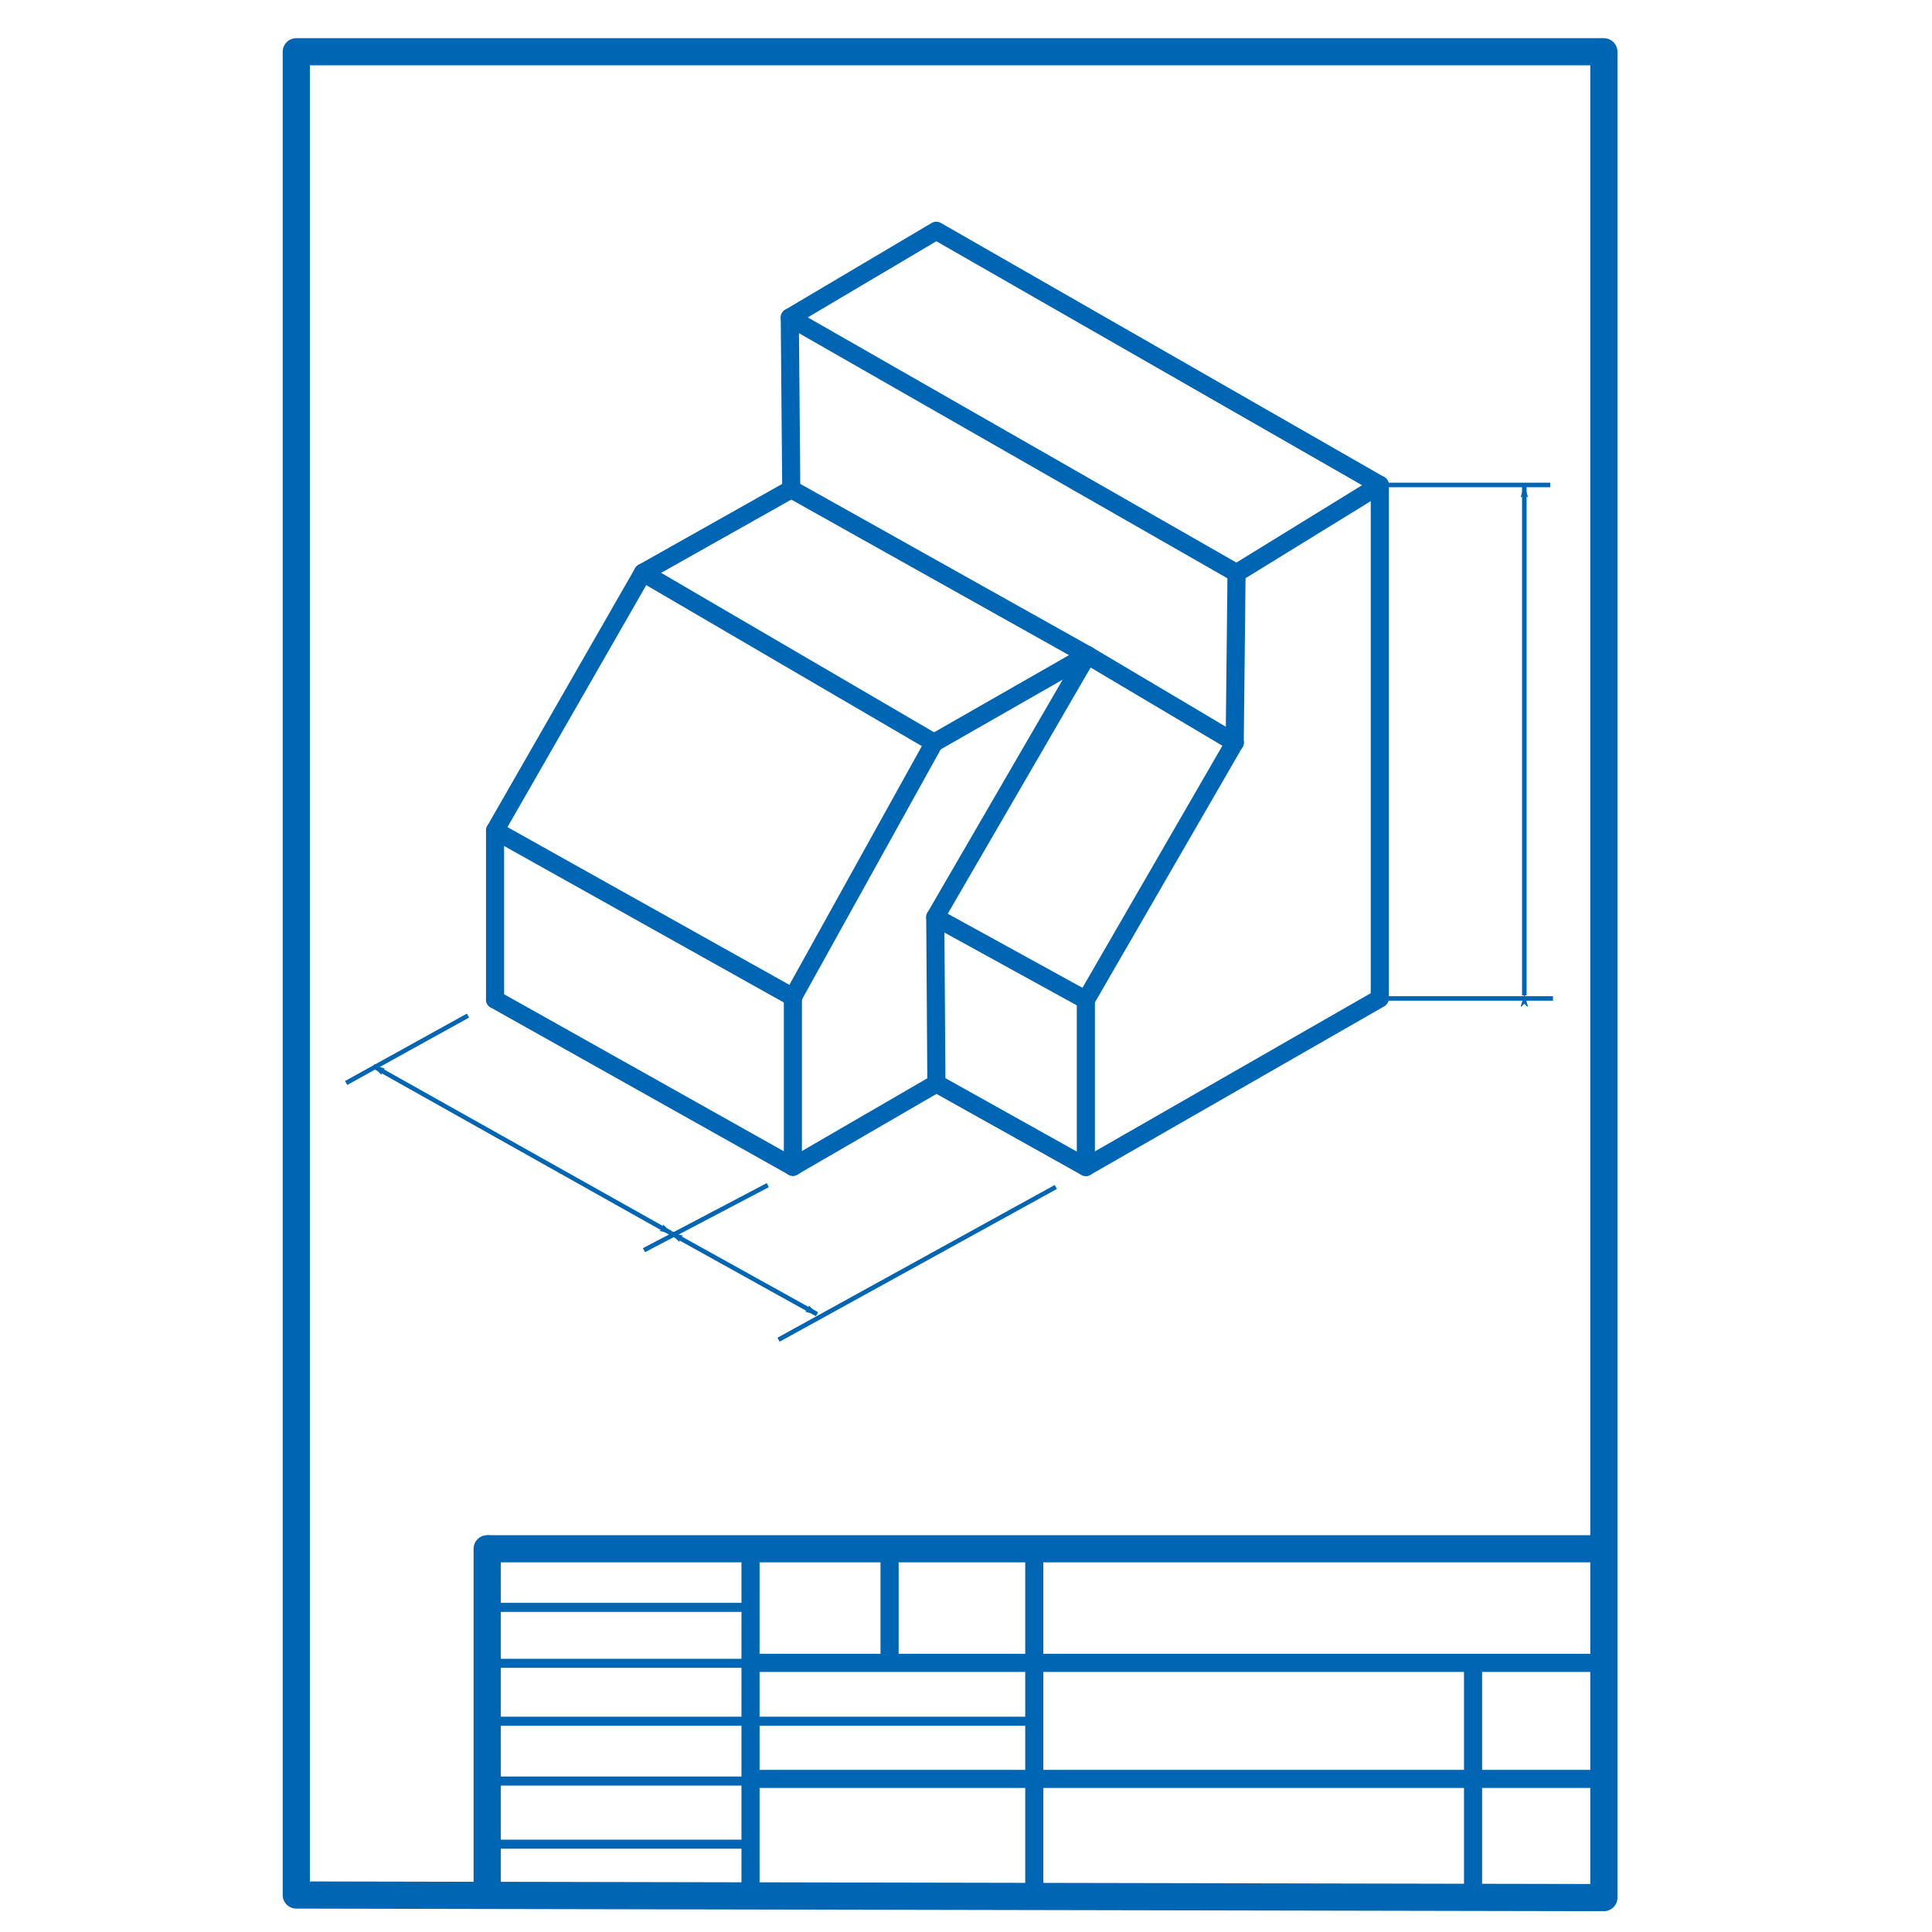 <?xml version="1.0" encoding="UTF-8" standalone="no"?>
<svg
   xmlns:dc="http://purl.org/dc/elements/1.1/"
   xmlns:cc="http://creativecommons.org/ns#"
   xmlns:rdf="http://www.w3.org/1999/02/22-rdf-syntax-ns#"
   xmlns:svg="http://www.w3.org/2000/svg"
   xmlns="http://www.w3.org/2000/svg"
   xmlns:sodipodi="http://sodipodi.sourceforge.net/DTD/sodipodi-0.dtd"
   xmlns:inkscape="http://www.inkscape.org/namespaces/inkscape"
   version="1.2"
   width="112.89mm"
   height="112.89mm"
   viewBox="0 0 11289 11289"
   preserveAspectRatio="xMidYMid"
   fill-rule="evenodd"
   stroke-width="28.222"
   stroke-linejoin="round"
   xml:space="preserve"
   id="svg116"
   sodipodi:docname="logo3.svg"
   inkscape:version="1.0.1 (3bc2e813f5, 2020-09-07)"><sodipodi:namedview
   pagecolor="#ffffff"
   bordercolor="#666666"
   borderopacity="1"
   objecttolerance="10"
   gridtolerance="10"
   guidetolerance="10"
   inkscape:pageopacity="0"
   inkscape:pageshadow="2"
   inkscape:window-width="1920"
   inkscape:window-height="1015"
   id="namedview118"
   showgrid="false"
   inkscape:zoom="2.3240258"
   inkscape:cx="100.36298"
   inkscape:cy="202.93152"
   inkscape:window-x="1366"
   inkscape:window-y="37"
   inkscape:window-maximized="1"
   inkscape:current-layer="svg116"
   inkscape:document-rotation="0" />
 <defs
   class="ClipPathGroup"
   id="defs8"><marker
     style="overflow:visible;"
     id="marker1626"
     refX="0.0"
     refY="0.0"
     orient="auto"
     inkscape:stockid="Arrow1Lend"
     inkscape:isstock="true"><path
       transform="scale(0.8) rotate(180) translate(12.5,0)"
       style="fill-rule:evenodd;stroke:#0066b3;stroke-width:1pt;stroke-opacity:1;fill:#0066b3;fill-opacity:1"
       d="M 0.0,0.0 L 5.0,-5.0 L -12.5,0.0 L 5.0,5.0 L 0.0,0.0 z "
       id="path1624" /></marker><marker
     style="overflow:visible"
     id="marker1568"
     refX="0"
     refY="0"
     orient="auto"
     inkscape:stockid="Arrow1Lstart"
     inkscape:isstock="true"><path
       transform="matrix(0.8,0,0,0.8,10,0)"
       style="fill:#0066b3;fill-opacity:1;fill-rule:evenodd;stroke:#0066b3;stroke-width:1pt;stroke-opacity:1"
       d="M 0,0 5,-5 -12.5,0 5,5 Z"
       id="path1566" /></marker><marker
     style="overflow:visible;"
     id="Arrow1Lend"
     refX="0.0"
     refY="0.0"
     orient="auto"
     inkscape:stockid="Arrow1Lend"
     inkscape:isstock="true"
     inkscape:collect="always"><path
       transform="scale(0.8) rotate(180) translate(12.5,0)"
       style="fill-rule:evenodd;stroke:#0066b3;stroke-width:1pt;stroke-opacity:1;fill:#0066b3;fill-opacity:1"
       d="M 0.0,0.0 L 5.0,-5.0 L -12.5,0.0 L 5.0,5.0 L 0.0,0.0 z "
       id="path923" /></marker><marker
     style="overflow:visible"
     id="Arrow1Lstart"
     refX="0.0"
     refY="0.0"
     orient="auto"
     inkscape:stockid="Arrow1Lstart"
     inkscape:isstock="true"><path
       transform="scale(0.8) translate(12.5,0)"
       style="fill-rule:evenodd;stroke:#0066b3;stroke-width:1pt;stroke-opacity:1;fill:#0066b3;fill-opacity:1"
       d="M 0.0,0.0 L 5.0,-5.0 L -12.5,0.0 L 5.0,5.0 L 0.0,0.0 z "
       id="path920" /></marker><mask
     id="mask1"><g
       id="g68-3"><defs
         id="defs64"><linearGradient
           id="gradient1"
           x1="4516"
           y1="979"
           x2="4516"
           y2="8053"
           gradientUnits="userSpaceOnUse"><stop
             offset="0.5"
             style="stop-color:rgb(5,5,5)"
             id="stop55" /><stop
             offset="0.5"
             style="stop-color:rgb(5,5,5)"
             id="stop57" /><stop
             offset="1"
             style="stop-color:rgb(5,5,5)"
             id="stop59" /><stop
             offset="1"
             style="stop-color:rgb(5,5,5)"
             id="stop61" /></linearGradient></defs><path
         inkscape:connector-curvature="0"
         style="fill:url(#gradient1)"
         d="M 979,979 H 8053 V 8053 H 979 Z"
         id="path66" /></g></mask><marker
     style="overflow:visible"
     id="Arrow1Lstart-6"
     refX="0"
     refY="0"
     orient="auto"
     inkscape:stockid="Arrow1Lstart"
     inkscape:isstock="true"
     inkscape:collect="always"><path
       transform="matrix(0.8,0,0,0.8,10,0)"
       style="fill:#0066b3;fill-opacity:1;fill-rule:evenodd;stroke:#0066b3;stroke-width:1pt;stroke-opacity:1"
       d="M 0,0 5,-5 -12.5,0 5,5 Z"
       id="path920-7" /></marker><marker
     style="overflow:visible"
     id="Arrow1Lend-5"
     refX="0"
     refY="0"
     orient="auto"
     inkscape:stockid="Arrow1Lend"
     inkscape:isstock="true"><path
       transform="matrix(-0.8,0,0,-0.8,-10,0)"
       style="fill:#0066b3;fill-opacity:1;fill-rule:evenodd;stroke:#0066b3;stroke-width:1pt;stroke-opacity:1"
       d="M 0,0 5,-5 -12.5,0 5,5 Z"
       id="path923-3" /></marker></defs>
 <defs
   class="TextShapeIndex"
   id="defs12" />
 <defs
   class="EmbeddedBulletChars"
   id="defs44" />
 <defs
   class="TextEmbeddedBitmaps"
   id="defs46" />
 <g
   id="g51">
  <g
   id="id2"
   class="Master_Slide">
   <g
   id="bg-id2"
   class="Background" />
   <g
   id="bo-id2"
   class="BackgroundObjects" />
  </g>
 </g>
 <path
   style="fill:none;stroke:#0066b3;stroke-width:158.75;stroke-linecap:round;stroke-linejoin:round;stroke-opacity:1;stroke-miterlimit:4;stroke-dasharray:none"
   d="M 9371.637,11087.995 V 302.477 H 1731.204 v 10770.396 z"
   id="path867" /><path
   style="fill:none;stroke:#0066b3;stroke-width:158.75;stroke-linecap:butt;stroke-linejoin:round;stroke-opacity:1;stroke-miterlimit:4;stroke-dasharray:none"
   d="m 2846.627,9049.608 6539.731,0"
   id="path869"
   sodipodi:nodetypes="cc" />
<path
   style="fill:none;stroke:#0066b3;stroke-width:105.833;stroke-linecap:round;stroke-linejoin:round;stroke-miterlimit:4;stroke-dasharray:none;stroke-opacity:1"
   d="m 4632.999,6817.43 838.533,-486.371 873.283,487.987 1717.607,-985.049 v -3000.411"
   id="path857" /><path
   style="fill:none;stroke:#0066b3;stroke-width:105.833;stroke-linecap:round;stroke-linejoin:round;stroke-miterlimit:4;stroke-dasharray:none;stroke-opacity:1"
   d="m 6344.814,6819.046 v -975.93"
   id="path859" /><path
   style="fill:none;stroke:#0066b3;stroke-width:105.833;stroke-linecap:round;stroke-linejoin:round;stroke-miterlimit:4;stroke-dasharray:none;stroke-opacity:1"
   d="m 4632.999,6817.43 v -990.642"
   id="path861" /><path
   style="fill:none;stroke:#0066b3;stroke-width:105.833;stroke-linecap:round;stroke-linejoin:round;stroke-miterlimit:4;stroke-dasharray:none;stroke-opacity:1"
   d="m 2892.705,5840.488 v -987.423 l 864.141,-1506.643 1700.949,993.623"
   id="path863" /><path
   style="fill:none;stroke:#0066b3;stroke-width:105.833;stroke-linecap:round;stroke-linejoin:round;stroke-miterlimit:4;stroke-dasharray:none;stroke-opacity:1"
   d="m 5457.795,4340.045 896.029,-512.359"
   id="path868" /><path
   style="fill:none;stroke:#0066b3;stroke-width:105.833;stroke-linecap:round;stroke-linejoin:round;stroke-miterlimit:4;stroke-dasharray:none;stroke-opacity:1"
   d="m 8062.421,2833.586 -837.059,515.121 -2610.511,-1493.416 855.947,-506.915 z"
   id="path874"
   sodipodi:nodetypes="ccccc" /><path
   style="fill:none;stroke:#0066b3;stroke-width:105.833;stroke-linecap:round;stroke-linejoin:round;stroke-miterlimit:4;stroke-dasharray:none;stroke-opacity:1"
   d="m 4614.851,1855.291 8.686,1003.204 -866.69,487.927"
   id="path876" /><path
   style="fill:none;stroke:#0066b3;stroke-width:105.833;stroke-linecap:round;stroke-linejoin:round;stroke-miterlimit:4;stroke-dasharray:none;stroke-opacity:1"
   d="m 4623.537,2858.495 1730.288,969.191 860.779,510.909"
   id="path878"
   sodipodi:nodetypes="ccc" /><path
   style="fill:none;stroke:#0066b3;stroke-width:105.833;stroke-linecap:round;stroke-linejoin:round;stroke-miterlimit:4;stroke-dasharray:none;stroke-opacity:1"
   d="m 6353.824,3827.686 -888.884,1531.615 6.59,971.758"
   id="path880" /><path
   style="fill:none;stroke:#0066b3;stroke-width:105.833;stroke-linecap:round;stroke-linejoin:round;stroke-miterlimit:4;stroke-dasharray:none;stroke-opacity:1"
   d="m 5464.941,5359.301 879.873,483.815"
   id="path882" /><path
   style="fill:none;stroke:#0066b3;stroke-width:105.833;stroke-linecap:round;stroke-linejoin:round;stroke-miterlimit:4;stroke-dasharray:none;stroke-opacity:1"
   d="m 2892.705,4853.065 1740.293,973.723 824.797,-1486.743"
   id="path884" /><path
   style="fill:none;stroke:#0066b3;stroke-width:105.833;stroke-linecap:round;stroke-linejoin:round;stroke-miterlimit:4;stroke-dasharray:none;stroke-opacity:1"
   d="M 4632.999,6817.43 2892.705,5840.488"
   id="path886" /><path
   style="fill:none;stroke:#0066b3;stroke-width:105.833;stroke-linecap:round;stroke-linejoin:round;stroke-miterlimit:4;stroke-dasharray:none;stroke-opacity:1"
   d="m 6344.814,5843.116 869.789,-1504.521"
   id="path888" /><path
   style="fill:none;stroke:#0066b3;stroke-width:105.833;stroke-linecap:round;stroke-linejoin:round;stroke-miterlimit:4;stroke-dasharray:none;stroke-opacity:1"
   d="m 7214.603,4338.595 10.759,-989.888"
   id="path890" /><path
   style="fill:none;stroke:#0066b3;stroke-width:158.75;stroke-linecap:round;stroke-linejoin:miter;stroke-opacity:1;stroke-miterlimit:4;stroke-dasharray:none"
   d="m 2846.627,9049.608 -2e-4,2015.341"
   id="path892"
   sodipodi:nodetypes="cc" /><path
   style="fill:none;stroke:#0066b3;stroke-width:105.833;stroke-linecap:butt;stroke-linejoin:round;stroke-opacity:1;stroke-miterlimit:4;stroke-dasharray:none"
   d="M 6043.532,9070.142 V 11086.656"
   id="path894" /><path
   style="fill:none;stroke:#0066b3;stroke-width:105.833;stroke-linecap:butt;stroke-linejoin:round;stroke-opacity:1;stroke-miterlimit:4;stroke-dasharray:none"
   d="M 4385.431,9056.128 V 11057.451"
   id="path896" /><path
   style="fill:none;stroke:#0066b3;stroke-width:105.833;stroke-linecap:round;stroke-linejoin:round;stroke-opacity:1;stroke-miterlimit:4;stroke-dasharray:none"
   d="M 4383.01,9716.452 H 9339.947"
   id="path898" /><path
   style="fill:none;stroke:#0066b3;stroke-width:105.833;stroke-linecap:butt;stroke-linejoin:round;stroke-opacity:1;stroke-miterlimit:4;stroke-dasharray:none"
   d="M 4362.687,10394.508 H 9357.894"
   id="path900" /><path
   style="fill:none;stroke:#0066b3;stroke-width:52.917;stroke-linecap:butt;stroke-linejoin:round;stroke-miterlimit:4;stroke-dasharray:none;stroke-opacity:1"
   d="M 4384.125,9392.107 H 2843.062"
   id="path902"
   sodipodi:nodetypes="cc" /><path
   style="fill:none;stroke:#0066b3;stroke-width:105.833;stroke-linecap:round;stroke-linejoin:round;stroke-opacity:1;stroke-miterlimit:4;stroke-dasharray:none"
   d="M 5197.896,9706.249 V 9046.716"
   id="path904" /><path
   style="fill:none;stroke:#0066b3;stroke-width:52.917;stroke-linecap:butt;stroke-linejoin:round;stroke-miterlimit:4;stroke-dasharray:none;stroke-opacity:1"
   d="m 2842.624,10057.446 3202.178,0"
   id="path910"
   sodipodi:nodetypes="cc" /><path
   style="fill:none;stroke:#0066b3;stroke-width:105.833;stroke-linecap:butt;stroke-linejoin:round;stroke-opacity:1;stroke-miterlimit:4;stroke-dasharray:none"
   d="M 8607.266,9711.727 V 11111.8"
   id="path912" /><path
   style="fill:none;stroke:#0066b3;stroke-width:26.458;stroke-linecap:butt;stroke-linejoin:miter;stroke-miterlimit:4;stroke-dasharray:none;stroke-opacity:1;marker-start:url(#Arrow1Lstart);marker-end:url(#Arrow1Lend)"
   d="m 2181.795,6229.229 1740.293,976.942"
   id="path914" /><path
   style="fill:none;stroke:#0066b3;stroke-width:26.458px;stroke-linecap:butt;stroke-linejoin:miter;stroke-opacity:1"
   d="m 4486.403,6924.979 -723.587,380.091"
   id="path918"
   sodipodi:nodetypes="cc" /><path
   style="fill:none;stroke:#0066b3;stroke-width:26.458px;stroke-linecap:butt;stroke-linejoin:miter;stroke-opacity:1"
   d="m 2734.424,5934.283 -711.9,393.845"
   id="path918-3"
   sodipodi:nodetypes="cc" /><path
   style="fill:none;stroke:#0066b3;stroke-width:26.458;stroke-linecap:butt;stroke-linejoin:miter;stroke-miterlimit:4;stroke-dasharray:none;stroke-opacity:1;marker-start:url(#Arrow1Lstart-6);marker-end:url(#Arrow1Lend-5)"
   d="m 3922.088,7206.17 851.427,472.716"
   id="path914-5"
   sodipodi:nodetypes="cc" /><path
   style="fill:none;stroke:#0066b3;stroke-width:26.458px;stroke-linecap:butt;stroke-linejoin:miter;stroke-opacity:1"
   d="M 6169.389,6935.586 4549.138,7828.119"
   id="path918-2"
   sodipodi:nodetypes="cc" /><path
   style="fill:none;stroke:#0066b3;stroke-width:26.458px;stroke-linecap:butt;stroke-linejoin:miter;stroke-opacity:1"
   d="M 8062.421,5833.997 H 9074.341"
   id="path1560" /><path
   style="fill:none;stroke:#0066b3;stroke-width:26.458px;stroke-linecap:butt;stroke-linejoin:miter;stroke-opacity:1"
   d="m 8062.421,2833.586 h 995.781"
   id="path1562" /><path
   style="fill:none;stroke:#0066b3;stroke-width:26.458px;stroke-linecap:butt;stroke-linejoin:miter;stroke-opacity:1;marker-start:url(#marker1568);marker-end:url(#marker1626)"
   d="M 8906.899,5815.961 V 2839.794"
   id="path1564"
   sodipodi:nodetypes="cc" /><path
   style="fill:none;stroke:#0066b3;stroke-width:52.917;stroke-linecap:butt;stroke-linejoin:round;stroke-miterlimit:4;stroke-dasharray:none;stroke-opacity:1"
   d="M 4383.782,9718.95 H 2842.718"
   id="path902-1"
   sodipodi:nodetypes="cc" /><path
   style="fill:none;stroke:#0066b3;stroke-width:52.917;stroke-linecap:butt;stroke-linejoin:round;stroke-miterlimit:4;stroke-dasharray:none;stroke-opacity:1"
   d="M 4383.782,10406.869 H 2842.718"
   id="path902-2"
   sodipodi:nodetypes="cc" /><path
   style="fill:none;stroke:#0066b3;stroke-width:52.917;stroke-linecap:butt;stroke-linejoin:round;stroke-miterlimit:4;stroke-dasharray:none;stroke-opacity:1"
   d="M 4405.679,10775.89 H 2864.615"
   id="path902-2-7"
   sodipodi:nodetypes="cc" /></svg>
